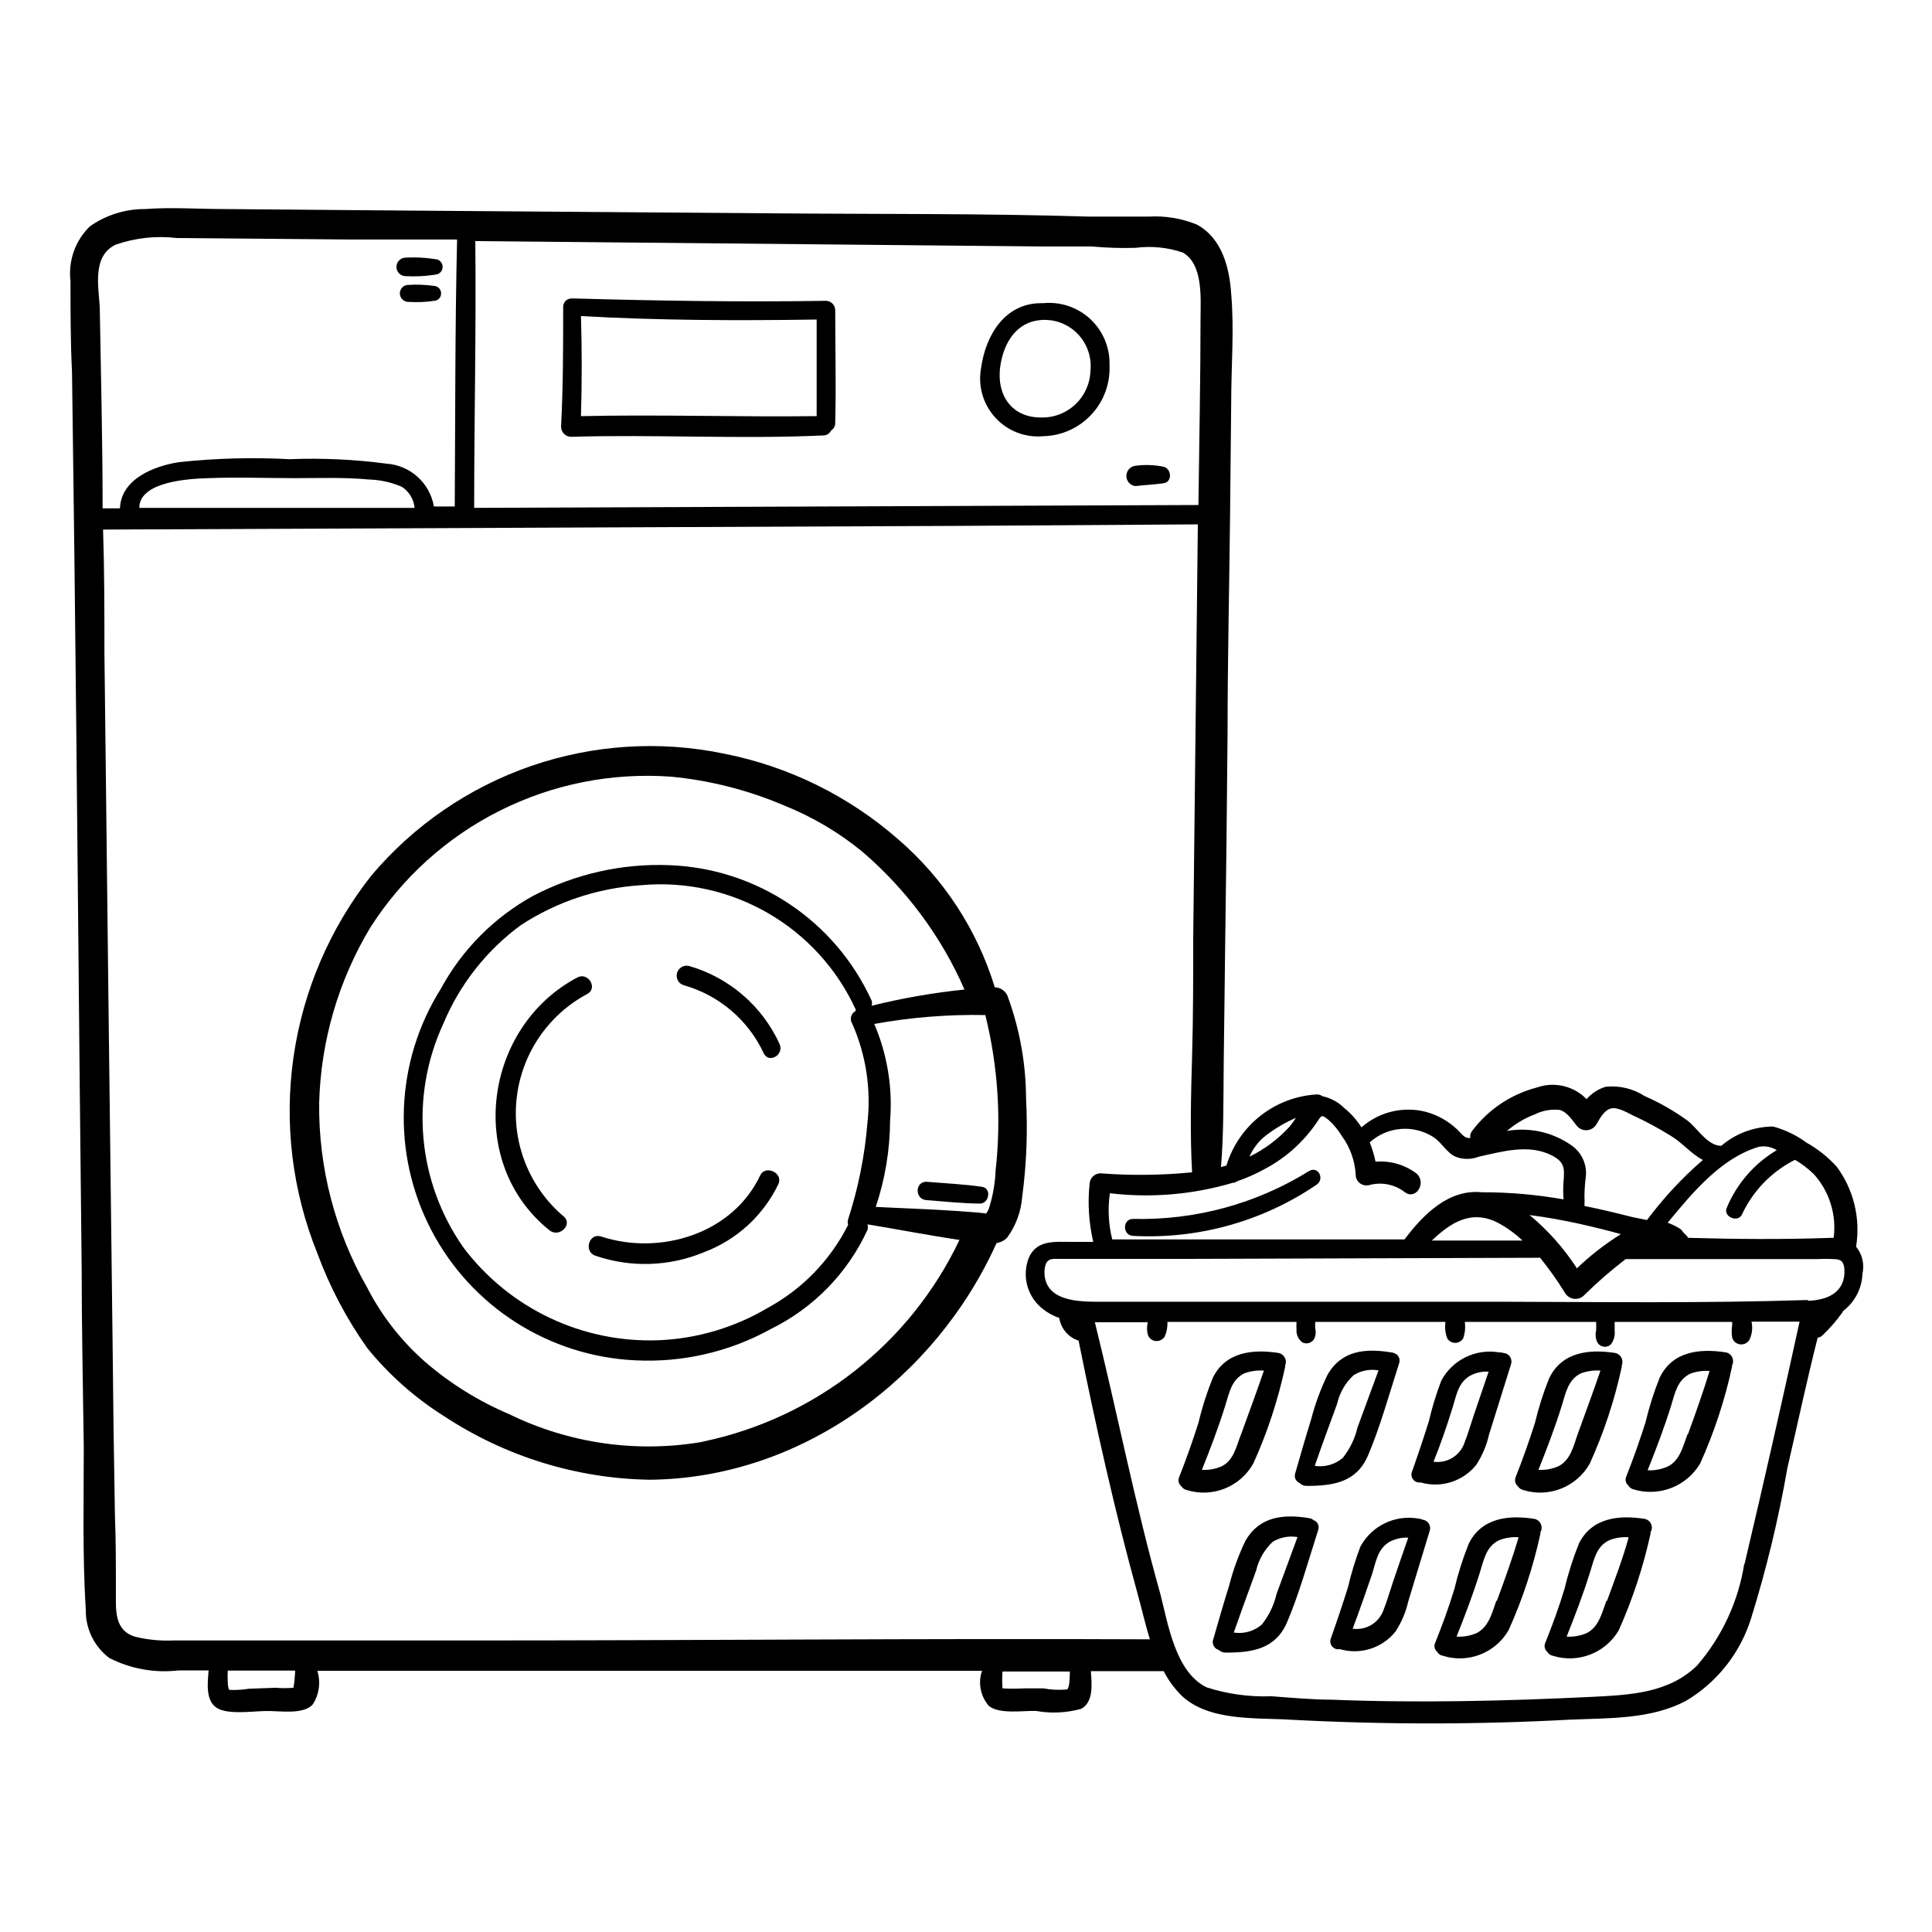 <?xml version="1.0" encoding="UTF-8"?>
<svg width="25pt" height="25pt" version="1.1" viewBox="0 0 100 100" xmlns="http://www.w3.org/2000/svg">
 <g>
  <path d="m29.551 22.609c4.352-0.129 8.711 0.129 13.051-0.07 0.176 0.004 0.34-0.098 0.418-0.258 0.133-0.082 0.215-0.227 0.211-0.383 0.051-1.949 0-3.898 0-5.852v0.004c-0.004-0.262-0.219-0.477-0.48-0.48-4.34 0.07-8.672 0-13-0.121h-0.148c-0.121-0.004-0.238 0.039-0.324 0.121-0.082 0.086-0.129 0.199-0.129 0.32 0 2.07 0 4.129-0.109 6.191v-0.004c0 0.141 0.051 0.273 0.145 0.371 0.098 0.102 0.227 0.156 0.367 0.16zm12.719-6.07v5c-4.059 0.051-8.129-0.09-12.199 0 0.051-1.73 0.051-3.449 0-5.18 4.059 0.23 8.141 0.242 12.199 0.18z"/>
  <path d="m54 22.578c0.945-0.02 1.844-0.426 2.488-1.117 0.645-0.691 0.984-1.617 0.941-2.562 0.027-0.895-0.332-1.762-0.984-2.375-0.656-0.613-1.543-0.918-2.434-0.832h-0.121c-1.852 0-2.871 1.621-3.109 3.359-0.172 0.922 0.102 1.871 0.734 2.562 0.629 0.695 1.551 1.051 2.484 0.965zm-2.199-3.789c0.238-1.281 1-2.269 2.34-2.231 0.66 0.02 1.285 0.312 1.719 0.809 0.438 0.5 0.648 1.156 0.582 1.812-0.016 0.664-0.297 1.293-0.777 1.746-0.48 0.457-1.121 0.703-1.785 0.684-1.629 0-2.367-1.32-2.078-2.82z"/>
  <path d="m20.93 14.289c0.566 0.035 1.133 0.008 1.691-0.09 0.172-0.047 0.289-0.207 0.289-0.383 0-0.18-0.117-0.336-0.289-0.387-0.559-0.094-1.125-0.125-1.691-0.09-0.234 0.035-0.41 0.238-0.41 0.477 0 0.238 0.176 0.438 0.41 0.473z"/>
  <path d="m22.551 14.809c-0.492-0.074-0.988-0.094-1.48-0.059-0.215 0.031-0.375 0.219-0.375 0.434 0 0.219 0.16 0.402 0.375 0.438 0.492 0.035 0.988 0.016 1.48-0.062 0.168-0.047 0.281-0.199 0.281-0.375 0-0.172-0.113-0.324-0.281-0.375z"/>
  <path d="m52.18 51.629c-0.09-0.305-0.371-0.52-0.691-0.527-0.91-2.977-2.644-5.629-5-7.66-2.559-2.242-5.66-3.769-9-4.43-3.328-0.695-6.785-0.473-10.004 0.637-3.215 1.113-6.07 3.07-8.266 5.672-2.144 2.723-3.535 5.961-4.027 9.395-0.492 3.43-0.066 6.93 1.23 10.145 0.641 1.742 1.508 3.387 2.578 4.902 1.129 1.395 2.481 2.594 4 3.547 3.164 2.082 6.856 3.223 10.641 3.281 7.828-0.078 14.77-5.219 17.941-12.25h-0.004c0.211-0.031 0.402-0.129 0.551-0.281 0.453-0.617 0.723-1.352 0.781-2.117 0.223-1.68 0.289-3.371 0.199-5.062-0.004-1.789-0.32-3.566-0.93-5.25zm-15.82 23c-3.398 0.586-6.898 0.086-10-1.43-1.586-0.672-3.055-1.586-4.359-2.711-1.23-1.082-2.25-2.387-3-3.848-1.66-2.91-2.519-6.211-2.481-9.562 0.086-3.203 1-6.332 2.652-9.078 1.648-2.578 3.961-4.668 6.699-6.039 2.738-1.375 5.793-1.98 8.848-1.762 2.012 0.191 3.981 0.691 5.84 1.48 1.477 0.59 2.856 1.402 4.082 2.41 2.273 1.949 4.082 4.387 5.281 7.129-1.625 0.168-3.231 0.449-4.812 0.84 0.035-0.09 0.035-0.188 0-0.277-1.883-4.121-5.93-6.832-10.461-7-2.449-0.098-4.883 0.453-7.059 1.59-2.016 1.113-3.668 2.777-4.769 4.801-2.379 3.785-2.562 8.551-0.488 12.516 2.074 3.961 6.102 6.519 10.566 6.723 2.441 0.121 4.863-0.441 7-1.621 2.207-1.086 3.973-2.894 5-5.129 0.031-0.094 0.031-0.195 0-0.289 1.59 0.262 3.172 0.57 4.762 0.809-2.555 5.371-7.477 9.234-13.301 10.441zm8.539-16.52c-0.137 1.699-0.473 3.379-1 5-0.027 0.094-0.027 0.195 0 0.289-0.922 1.832-2.383 3.34-4.188 4.312-1.703 1.008-3.633 1.578-5.609 1.66-3.949 0.152-7.719-1.633-10.102-4.781-2.394-3.398-2.801-7.812-1.059-11.59 0.844-2.031 2.227-3.793 4-5.102 1.855-1.219 4-1.934 6.219-2.078 4.699-0.438 9.164 2.141 11.129 6.43v0.078c-0.113 0.059-0.199 0.16-0.234 0.285-0.035 0.125-0.016 0.258 0.055 0.367 0.711 1.609 0.984 3.379 0.789 5.129zm6.629 2.481h0.004c-0.027 0.68-0.148 1.352-0.359 2l-0.121 0.219-0.469-0.051-1.25-0.09c-1.328-0.09-2.672-0.129-4-0.199h-0.004c0.484-1.441 0.734-2.949 0.742-4.469 0.137-1.707-0.145-3.426-0.82-5 1.895-0.344 3.824-0.5 5.75-0.461 0.652 2.633 0.832 5.356 0.531 8.051z"/>
  <path d="m50.828 61.43c-0.949-0.141-1.922-0.18-2.879-0.262-0.602 0-0.602 0.91 0 0.949 0.922 0.07 1.84 0.172 2.762 0.18 0.488 0.012 0.629-0.797 0.117-0.867z"/>
  <path d="m58.762 25.16c0.488-0.059 1-0.078 1.469-0.148 0.469-0.07 0.398-0.762 0-0.852-0.484-0.102-0.98-0.117-1.469-0.051-0.266 0.035-0.461 0.262-0.461 0.527 0 0.262 0.195 0.488 0.461 0.523z"/>
  <path d="m96.07 64.531c0.238-1.461-0.121-2.953-1-4.141-0.453-0.5-0.984-0.922-1.57-1.25-0.52-0.383-1.105-0.664-1.73-0.832-0.984 0.008-1.934 0.363-2.68 1-0.711 0-1.238-0.922-1.75-1.309-0.691-0.5-1.438-0.926-2.219-1.27-0.594-0.383-1.301-0.551-2-0.48-0.387 0.113-0.734 0.336-1 0.641-0.668-0.684-1.672-0.918-2.57-0.602-1.332 0.348-2.512 1.133-3.34 2.231-0.094 0.109-0.133 0.25-0.109 0.391-0.328 0-0.41-0.191-0.691-0.461-0.453-0.426-1-0.734-1.602-0.898-1.176-0.305-2.426-0.004-3.34 0.801-0.242-0.379-0.543-0.719-0.891-1-0.309-0.309-0.703-0.52-1.129-0.613-0.086-0.066-0.199-0.098-0.309-0.09-2.172 0.133-4.027 1.602-4.66 3.68l-0.281 0.078c0.148-1.801 0.121-3.629 0.141-5.43 0.02-1.801 0.051-3.801 0.07-5.699 0.055-3.785 0.098-7.578 0.129-11.379 0-3.738 0.09-7.488 0.129-11.23l0.059-5.879c0-1.84 0.16-3.731 0-5.57-0.09-1.379-0.48-2.898-1.789-3.602l0.004 0.004c-0.793-0.324-1.648-0.461-2.5-0.41h-2.879-0.191c-5.559-0.172-11.141-0.121-16.711-0.172l-18.66-0.141-9.34-0.078c-1.379 0-2.781-0.102-4.16 0-1.02-0.004-2.016 0.309-2.852 0.898-0.758 0.738-1.125 1.789-1 2.84 0 1.559 0 3.129 0.078 4.691l0.121 9.309c0.148 12.371 0.238 24.738 0.379 37.109 0 3.078 0.07 6.172 0.109 9.25 0 2.781-0.07 5.602 0.102 8.379l0.004 0.004c-0.027 0.988 0.43 1.926 1.219 2.519 1.105 0.562 2.348 0.785 3.578 0.641h1.559c-0.059 0.68-0.148 1.52 0.379 1.91 0.531 0.391 1.809 0.211 2.539 0.191 0.73-0.02 1.949 0.211 2.461-0.328l0.004-0.004c0.34-0.52 0.43-1.16 0.242-1.75h2 32.41-0.004c-0.219 0.629-0.078 1.328 0.363 1.828 0.559 0.43 1.75 0.23 2.43 0.25 0.777 0.141 1.578 0.102 2.34-0.109 0.629-0.34 0.559-1.23 0.5-1.949h3.769c0.234 0.453 0.535 0.867 0.891 1.23 1.398 1.371 3.852 1.172 5.66 1.281 4.816 0.258 9.641 0.258 14.457 0 2-0.09 4.238 0 6.07-1 1.598-0.965 2.781-2.481 3.332-4.262 0.789-2.539 1.414-5.129 1.871-7.75 0.52-2.25 1-4.512 1.57-6.762h-0.004c0.09-0.008 0.176-0.047 0.242-0.109 0.367-0.348 0.703-0.727 1-1.141 0.035-0.035 0.062-0.078 0.078-0.129 0.605-0.457 0.973-1.164 1-1.918 0.117-0.496-0.004-1.02-0.328-1.41zm-4.102-5c-1.168 0.691-2.078 1.742-2.598 3-0.18 0.449 0.578 0.77 0.789 0.34 0.57-1.23 1.539-2.231 2.75-2.84 0.363 0.211 0.699 0.473 1 0.77 0.789 0.895 1.156 2.086 1 3.269h-0.121c-2.461 0.09-4.941 0.07-7.41 0-0.023-0.043-0.051-0.086-0.09-0.121l-0.18-0.18c-0.035-0.074-0.098-0.137-0.168-0.18-0.195-0.121-0.406-0.223-0.621-0.301 1.281-1.559 2.769-3.352 4.719-3.93 0.336-0.062 0.68 0.008 0.961 0.199zm-10.359 6.102v-0.004c-0.672-1.031-1.492-1.953-2.438-2.738 0.859 0.109 1.711 0.262 2.559 0.449 0.852 0.191 1.449 0.34 2.172 0.539h-0.004c-0.824 0.512-1.59 1.109-2.289 1.781zm-4.059-2.332c0.457 0.246 0.879 0.555 1.258 0.91h-4.699c0.961-0.91 2.039-1.641 3.441-0.91zm3.18-5.852c0.41 0.121 0.648 0.539 0.91 0.852 0.133 0.145 0.332 0.219 0.531 0.195 0.195-0.023 0.371-0.141 0.469-0.316 0.172-0.289 0.391-0.73 0.762-0.809s0.93 0.281 1.238 0.422v-0.004c0.633 0.297 1.246 0.633 1.84 1 0.59 0.352 1.059 0.941 1.66 1.25-1.074 0.93-2.043 1.973-2.891 3.109l-0.738-0.148c-0.828-0.211-1.66-0.41-2.5-0.578 0.008-0.172 0.008-0.344 0-0.512 0.004-0.363 0.031-0.723 0.078-1.082 0.039-0.617-0.254-1.211-0.77-1.559-0.969-0.672-2.16-0.934-3.32-0.73 0.426-0.367 0.914-0.66 1.441-0.859 0.398-0.199 0.844-0.277 1.289-0.23zm-11.27 1.359c0.426 0.586 0.672 1.281 0.711 2 0 0.172 0.082 0.332 0.219 0.438 0.137 0.102 0.312 0.137 0.48 0.094 0.645-0.176 1.336-0.035 1.859 0.379 0.59 0.41 1.141-0.551 0.559-1-0.602-0.445-1.344-0.652-2.09-0.59-0.07-0.34-0.172-0.676-0.301-1 0.918-0.832 2.285-0.938 3.32-0.258 0.422 0.289 0.672 0.801 1.121 1 0.387 0.152 0.816 0.152 1.199 0 1.199-0.262 2.578-0.672 3.762-0.078 0.68 0.34 0.691 0.672 0.629 1.352v-0.004c-0.023 0.312-0.023 0.625 0 0.938-1.395-0.246-2.812-0.371-4.231-0.367-1.691-0.172-3 1.109-4 2.441h-15.129v-0.004c-0.195-0.781-0.234-1.59-0.121-2.387 2.141 0.254 4.305 0.07 6.371-0.543 0.074 0.004 0.145-0.023 0.199-0.07 0.512-0.176 1.008-0.398 1.48-0.66 1.082-0.578 2.008-1.418 2.691-2.438 0.23-0.352 0.219-0.359 0.57-0.09 0.273 0.242 0.512 0.531 0.699 0.848zm-3.922-0.051v0.004c0.477-0.363 0.992-0.664 1.539-0.902-0.094 0.152-0.203 0.301-0.316 0.441-0.59 0.652-1.301 1.184-2.09 1.57 0.191-0.438 0.488-0.82 0.867-1.109zm-11.629-46h2.652l-0.004 0.004c0.738 0.066 1.48 0.09 2.223 0.066 0.82-0.105 1.656-0.023 2.438 0.242 1.051 0.59 0.93 2.328 0.922 3.34 0 3.238-0.07 6.488-0.109 9.73l-37.488 0.148c0-4.602 0.109-9.211 0.059-13.809zm-47.91-0.098c1.012-0.348 2.086-0.465 3.148-0.34l9 0.078h5.512c-0.109 4.609-0.09 9.219-0.121 13.82h-1.078c-0.211-1.219-1.227-2.137-2.461-2.219-1.656-0.219-3.328-0.297-5-0.23-1.91-0.102-3.828-0.051-5.731 0.152-1.281 0.199-3 0.859-3.059 2.391h-0.898c0-3.469-0.09-7-0.148-10.422-0.062-1.062-0.402-2.652 0.836-3.231zm15.5 13.629h-14.289c0-1.379 2.621-1.512 3.578-1.539 1.488-0.059 3 0 4.5 0 1.262 0 2.539-0.051 3.801 0.07 0.59 0.016 1.172 0.145 1.711 0.379 0.375 0.242 0.621 0.645 0.66 1.09zm-6.309 61.07c-0.309 0.027-0.617 0.027-0.922 0l-1.391 0.051c-0.328 0.055-0.664 0.074-1 0.059-0.102-0.059-0.102-0.578-0.09-1h3.492c-0.012 0.301-0.039 0.598-0.09 0.891zm40 0.09c-0.395 0.035-0.793 0.016-1.18-0.059h-1c-0.375 0.023-0.75 0.023-1.121 0-0.02-0.289-0.02-0.582 0-0.871h3.488c-0.008 0.379-0.02 0.84-0.148 0.93zm-30.793-2.539h-8.82-6.578c-0.672 0.031-1.344-0.031-2-0.191-1.09-0.328-1-1.371-1-2.328 0-1.352 0-2.691-0.051-4-0.055-2.981-0.094-5.961-0.121-8.941-0.148-11.887-0.285-23.773-0.422-35.66 0-2.129 0-4.25-0.07-6.379l44.301-0.191 12.363-0.078v0.148l-0.238 21.23c0 2.059 0 4.109-0.059 6.16-0.059 2.051-0.109 4 0 6h-0.004c-1.578 0.156-3.168 0.172-4.75 0.051-0.297 0.012-0.539 0.25-0.551 0.551-0.105 1.004-0.039 2.016 0.191 3h-1.031c-1 0-2-0.148-2.371 1h0.004c-0.277 0.918 0.047 1.91 0.809 2.488 0.25 0.195 0.531 0.348 0.828 0.449 0.086 0.551 0.473 1.004 1 1.172 0.891 4.41 1.871 8.82 3.07 13.16 0.199 0.719 0.379 1.52 0.621 2.301-11.711-0.051-23.418 0.059-35.121 0.059zm65.891-4c-0.301 1.957-1.148 3.789-2.438 5.289-1.461 1.441-3.481 1.531-5.41 1.629-4.5 0.219-9 0.328-13.52 0.148-1 0-2.09-0.102-3.141-0.18v0.004c-1.125 0.039-2.25-0.117-3.32-0.461-1.621-0.781-2-3.289-2.398-4.828-1.309-4.648-2.231-9.391-3.391-14.07h2.738c-0.051 0.207-0.051 0.422 0 0.629 0.051 0.184 0.211 0.316 0.398 0.34 0.191 0.023 0.379-0.066 0.48-0.23 0.105-0.238 0.152-0.5 0.141-0.758h6.68c-0.008 0.133-0.008 0.266 0 0.398-0.02 0.258 0.094 0.504 0.301 0.66 0.211 0.113 0.473 0.043 0.602-0.16 0.09-0.172 0.117-0.371 0.066-0.559-0.008-0.113-0.008-0.23 0-0.34h6.742c-0.043 0.285-0.012 0.578 0.09 0.848 0.086 0.148 0.242 0.238 0.414 0.238s0.328-0.09 0.414-0.238c0.094-0.273 0.121-0.562 0.082-0.848h6.801v0.43c-0.059 0.215-0.035 0.449 0.07 0.648 0.07 0.113 0.188 0.191 0.324 0.207 0.133 0.02 0.266-0.023 0.363-0.117 0.152-0.199 0.227-0.449 0.199-0.699v-0.469h6.082v0.18c-0.035 0.207-0.035 0.418 0 0.629 0.051 0.191 0.215 0.332 0.414 0.355 0.195 0.023 0.387-0.074 0.484-0.246 0.137-0.289 0.172-0.617 0.102-0.93h0.43 2.059c-0.91 4.16-1.859 8.359-2.859 12.59zm3.289-13.621c-5.289 0.172-10.602 0.102-15.891 0.09h-16.641-3.852c-1.07 0-3 0.09-3.129-1.398h0.004c-0.023-0.199 0.004-0.402 0.078-0.59 0.172-0.301 0.441-0.219 0.781-0.23h6.481l18.309-0.059c0.465 0.574 0.891 1.18 1.281 1.809 0.098 0.172 0.27 0.289 0.469 0.316 0.195 0.023 0.395-0.043 0.531-0.188 0.676-0.668 1.395-1.293 2.148-1.867h9.93c0.277-0.016 0.555-0.016 0.832 0 0.398 0 0.531 0.141 0.559 0.539 0.062 1.16-0.848 1.59-1.891 1.617z"/>
  <path d="m64.871 75.75c0.727-1.602 1.277-3.277 1.648-5v-0.07c0.055-0.129 0.051-0.273-0.012-0.398s-0.172-0.215-0.309-0.25c-1.352-0.211-2.781-0.07-3.441 1.32h0.004c-0.301 0.746-0.547 1.516-0.73 2.297-0.301 0.941-0.629 1.879-1 2.809v0.004c-0.07 0.16-0.023 0.348 0.109 0.461 0.062 0.098 0.164 0.172 0.281 0.199 1.328 0.418 2.769-0.156 3.449-1.371zm-1.602 0.129c-0.332 0.152-0.695 0.223-1.059 0.199 0.441-1.102 0.859-2.199 1.211-3.328 0.199-0.641 0.32-1.352 1-1.672 0.316-0.113 0.66-0.16 1-0.137-0.379 1.102-0.781 2.199-1.18 3.289-0.242 0.598-0.363 1.32-0.973 1.648z"/>
  <path d="m89.34 70c-1.352-0.211-2.781-0.07-3.441 1.32-0.297 0.746-0.543 1.516-0.727 2.301-0.301 0.941-0.629 1.879-1 2.809-0.07 0.16-0.023 0.348 0.109 0.461 0.059 0.098 0.156 0.168 0.27 0.199 1.32 0.402 2.746-0.152 3.449-1.34 0.723-1.605 1.277-3.281 1.648-5 0.008-0.023 0.008-0.047 0-0.07 0.07-0.129 0.074-0.281 0.016-0.418-0.062-0.133-0.18-0.23-0.324-0.262zm-2 4.25c-0.23 0.602-0.371 1.32-1 1.648-0.332 0.152-0.695 0.223-1.059 0.203 0.441-1.102 0.859-2.199 1.211-3.328 0.199-0.641 0.32-1.352 1-1.672h-0.004c0.32-0.117 0.664-0.164 1-0.141-0.316 1.039-0.719 2.18-1.117 3.269z"/>
  <path d="m82.289 75.75c0.727-1.602 1.281-3.277 1.652-5v-0.07c0.051-0.129 0.047-0.273-0.012-0.398-0.062-0.125-0.176-0.215-0.309-0.25-1.352-0.211-2.781-0.07-3.441 1.32-0.301 0.746-0.543 1.516-0.73 2.297-0.301 0.941-0.629 1.879-1 2.809v0.004c-0.066 0.16-0.023 0.348 0.109 0.461 0.066 0.098 0.164 0.172 0.281 0.199 1.328 0.418 2.769-0.156 3.449-1.371zm-1.602 0.129h0.004c-0.332 0.152-0.695 0.223-1.062 0.199 0.441-1.102 0.859-2.199 1.211-3.328 0.199-0.641 0.32-1.352 1-1.672 0.32-0.113 0.66-0.16 1-0.137-0.379 1.102-0.781 2.199-1.18 3.289-0.211 0.598-0.359 1.32-0.969 1.648z"/>
  <path d="m67.27 76.762c0.094 0.098 0.227 0.152 0.359 0.148 1.352 0 2.57-0.172 3.172-1.559 0.602-1.391 1.109-3.199 1.621-4.801 0.066-0.203-0.035-0.422-0.23-0.5-0.059-0.031-0.125-0.047-0.191-0.051-1.301-0.211-2.559-0.121-3.289 1.16-0.359 0.742-0.645 1.52-0.852 2.32-0.289 0.93-0.559 1.871-0.828 2.809-0.051 0.195 0.051 0.398 0.238 0.473zm1.93-4.07c0.129-0.586 0.43-1.117 0.871-1.52 0.383-0.234 0.84-0.32 1.281-0.242l-1.078 2.93h-0.004c-0.133 0.586-0.395 1.133-0.77 1.602-0.398 0.34-0.93 0.492-1.449 0.41 0.371-1.07 0.758-2.121 1.148-3.18z"/>
  <path d="m73.531 76.73c1.055 0.309 2.191-0.051 2.879-0.91 0.312-0.477 0.535-1.004 0.66-1.559l1.141-3.648v-0.004c0.043-0.129 0.023-0.27-0.051-0.383-0.074-0.113-0.195-0.184-0.332-0.195-0.074-0.023-0.148-0.035-0.227-0.031-1.211-0.211-2.422 0.379-3 1.461-0.262 0.684-0.477 1.387-0.641 2.098-0.281 0.891-0.578 1.781-0.891 2.66-0.035 0.137 0 0.277 0.09 0.379 0.094 0.105 0.234 0.152 0.371 0.133zm1.641-3.828c0.191-0.59 0.27-1.25 0.82-1.629l-0.004-0.004c0.316-0.199 0.688-0.297 1.062-0.27-0.25 0.75-0.512 1.488-0.762 2.238-0.16 0.469-0.309 1-0.48 1.422-0.223 0.68-0.902 1.098-1.609 1 0.352-0.871 0.68-1.809 0.973-2.762z"/>
  <path d="m85.148 78.621c-1.352-0.219-2.781-0.07-3.441 1.309h0.004c-0.301 0.75-0.543 1.516-0.73 2.301-0.301 1-0.629 1.879-1 2.809-0.07 0.16-0.027 0.352 0.109 0.461 0.059 0.102 0.156 0.172 0.27 0.199 1.305 0.414 2.727-0.129 3.422-1.309 0.719-1.605 1.27-3.281 1.648-5 0.004-0.027 0.004-0.055 0-0.082 0.078-0.125 0.09-0.277 0.035-0.414-0.055-0.137-0.172-0.238-0.316-0.273zm-2 4.238c-0.23 0.602-0.371 1.32-1 1.66-0.332 0.148-0.695 0.215-1.059 0.191 0.441-1.102 0.859-2.199 1.211-3.328 0.199-0.629 0.32-1.352 1-1.66v-0.004c0.316-0.121 0.66-0.176 1-0.148-0.301 1.102-0.723 2.199-1.121 3.289z"/>
  <path d="m79.449 78.621c-1.352-0.219-2.781-0.07-3.441 1.309h0.004c-0.301 0.75-0.543 1.516-0.73 2.301-0.301 1-0.629 1.879-1 2.809-0.074 0.16-0.027 0.352 0.109 0.461 0.059 0.105 0.16 0.176 0.281 0.199 1.301 0.414 2.715-0.129 3.406-1.309 0.727-1.605 1.277-3.281 1.652-5v-0.078-0.004c0.074-0.125 0.086-0.277 0.027-0.414-0.055-0.133-0.168-0.234-0.309-0.273zm-2 4.238c-0.219 0.602-0.371 1.32-1 1.66-0.332 0.148-0.695 0.215-1.059 0.191 0.441-1.102 0.859-2.199 1.211-3.328 0.199-0.629 0.32-1.352 1-1.66v-0.004c0.316-0.121 0.656-0.176 1-0.148-0.32 1.102-0.723 2.199-1.121 3.289z"/>
  <path d="m68 78.691c-0.066-0.062-0.152-0.098-0.238-0.113-1.301-0.211-2.559-0.109-3.289 1.16h-0.004c-0.359 0.75-0.645 1.527-0.848 2.332-0.289 0.922-0.559 1.859-0.828 2.801h-0.004c-0.031 0.109-0.02 0.227 0.035 0.324 0.055 0.102 0.145 0.176 0.254 0.203 0.098 0.094 0.227 0.145 0.363 0.141 1.352 0 2.57-0.172 3.172-1.559 0.602-1.391 1.109-3.199 1.621-4.801h-0.004c0.035-0.094 0.031-0.199-0.012-0.293s-0.121-0.164-0.219-0.195zm-1.922 3.801v-0.004c-0.133 0.586-0.395 1.133-0.77 1.602-0.398 0.344-0.93 0.492-1.449 0.41 0.371-1.059 0.762-2.121 1.148-3.18h0.004c0.129-0.582 0.434-1.113 0.867-1.52 0.387-0.23 0.84-0.316 1.281-0.242z"/>
  <path d="m73.641 78.66c-0.074-0.031-0.152-0.055-0.23-0.059-1.211-0.211-2.418 0.375-3 1.457-0.262 0.688-0.473 1.387-0.641 2.102-0.281 0.891-0.578 1.781-0.891 2.66-0.051 0.141-0.02 0.297 0.078 0.406 0.098 0.113 0.246 0.164 0.395 0.133 1.055 0.309 2.191-0.051 2.879-0.91 0.309-0.477 0.535-1.004 0.66-1.559l1.109-3.652c0.043-0.125 0.027-0.262-0.043-0.375-0.07-0.113-0.188-0.188-0.316-0.203zm-1.539 3.219c-0.16 0.469-0.309 1-0.48 1.422-0.223 0.68-0.902 1.102-1.609 1 0.352-0.93 0.68-1.871 1-2.809 0.191-0.59 0.27-1.25 0.82-1.629l-0.004-0.004c0.32-0.195 0.688-0.289 1.062-0.27-0.281 0.801-0.539 1.551-0.789 2.289z"/>
  <path d="m67.762 60.609c-2.731 1.699-5.898 2.559-9.113 2.481-0.559 0-0.559 0.852 0 0.879 3.379 0.18 6.719-0.754 9.512-2.66 0.418-0.309 0.051-0.969-0.398-0.699z"/>
  <path d="m39.352 60.828c-1.43 3.051-5.203 4.172-8.242 3.172-0.641-0.199-0.91 0.801-0.281 1 1.824 0.621 3.812 0.559 5.594-0.18 1.707-0.637 3.098-1.914 3.879-3.559 0.219-0.582-0.699-0.961-0.949-0.434z"/>
  <path d="m30.391 51.449c0.57-0.289 0.059-1.148-0.5-0.859-4.859 2.559-5.809 9.602-1.449 13.09 0.512 0.41 1.238-0.32 0.719-0.73-1.762-1.5-2.668-3.773-2.422-6.074 0.246-2.301 1.613-4.332 3.652-5.426z"/>
  <path d="m35.672 50c-0.277-0.07-0.559 0.094-0.633 0.371-0.07 0.273 0.094 0.559 0.371 0.629 1.82 0.52 3.324 1.805 4.121 3.519 0.27 0.551 1.07 0.07 0.82-0.48-0.895-1.965-2.606-3.441-4.68-4.039z"/>
 </g>
</svg>
